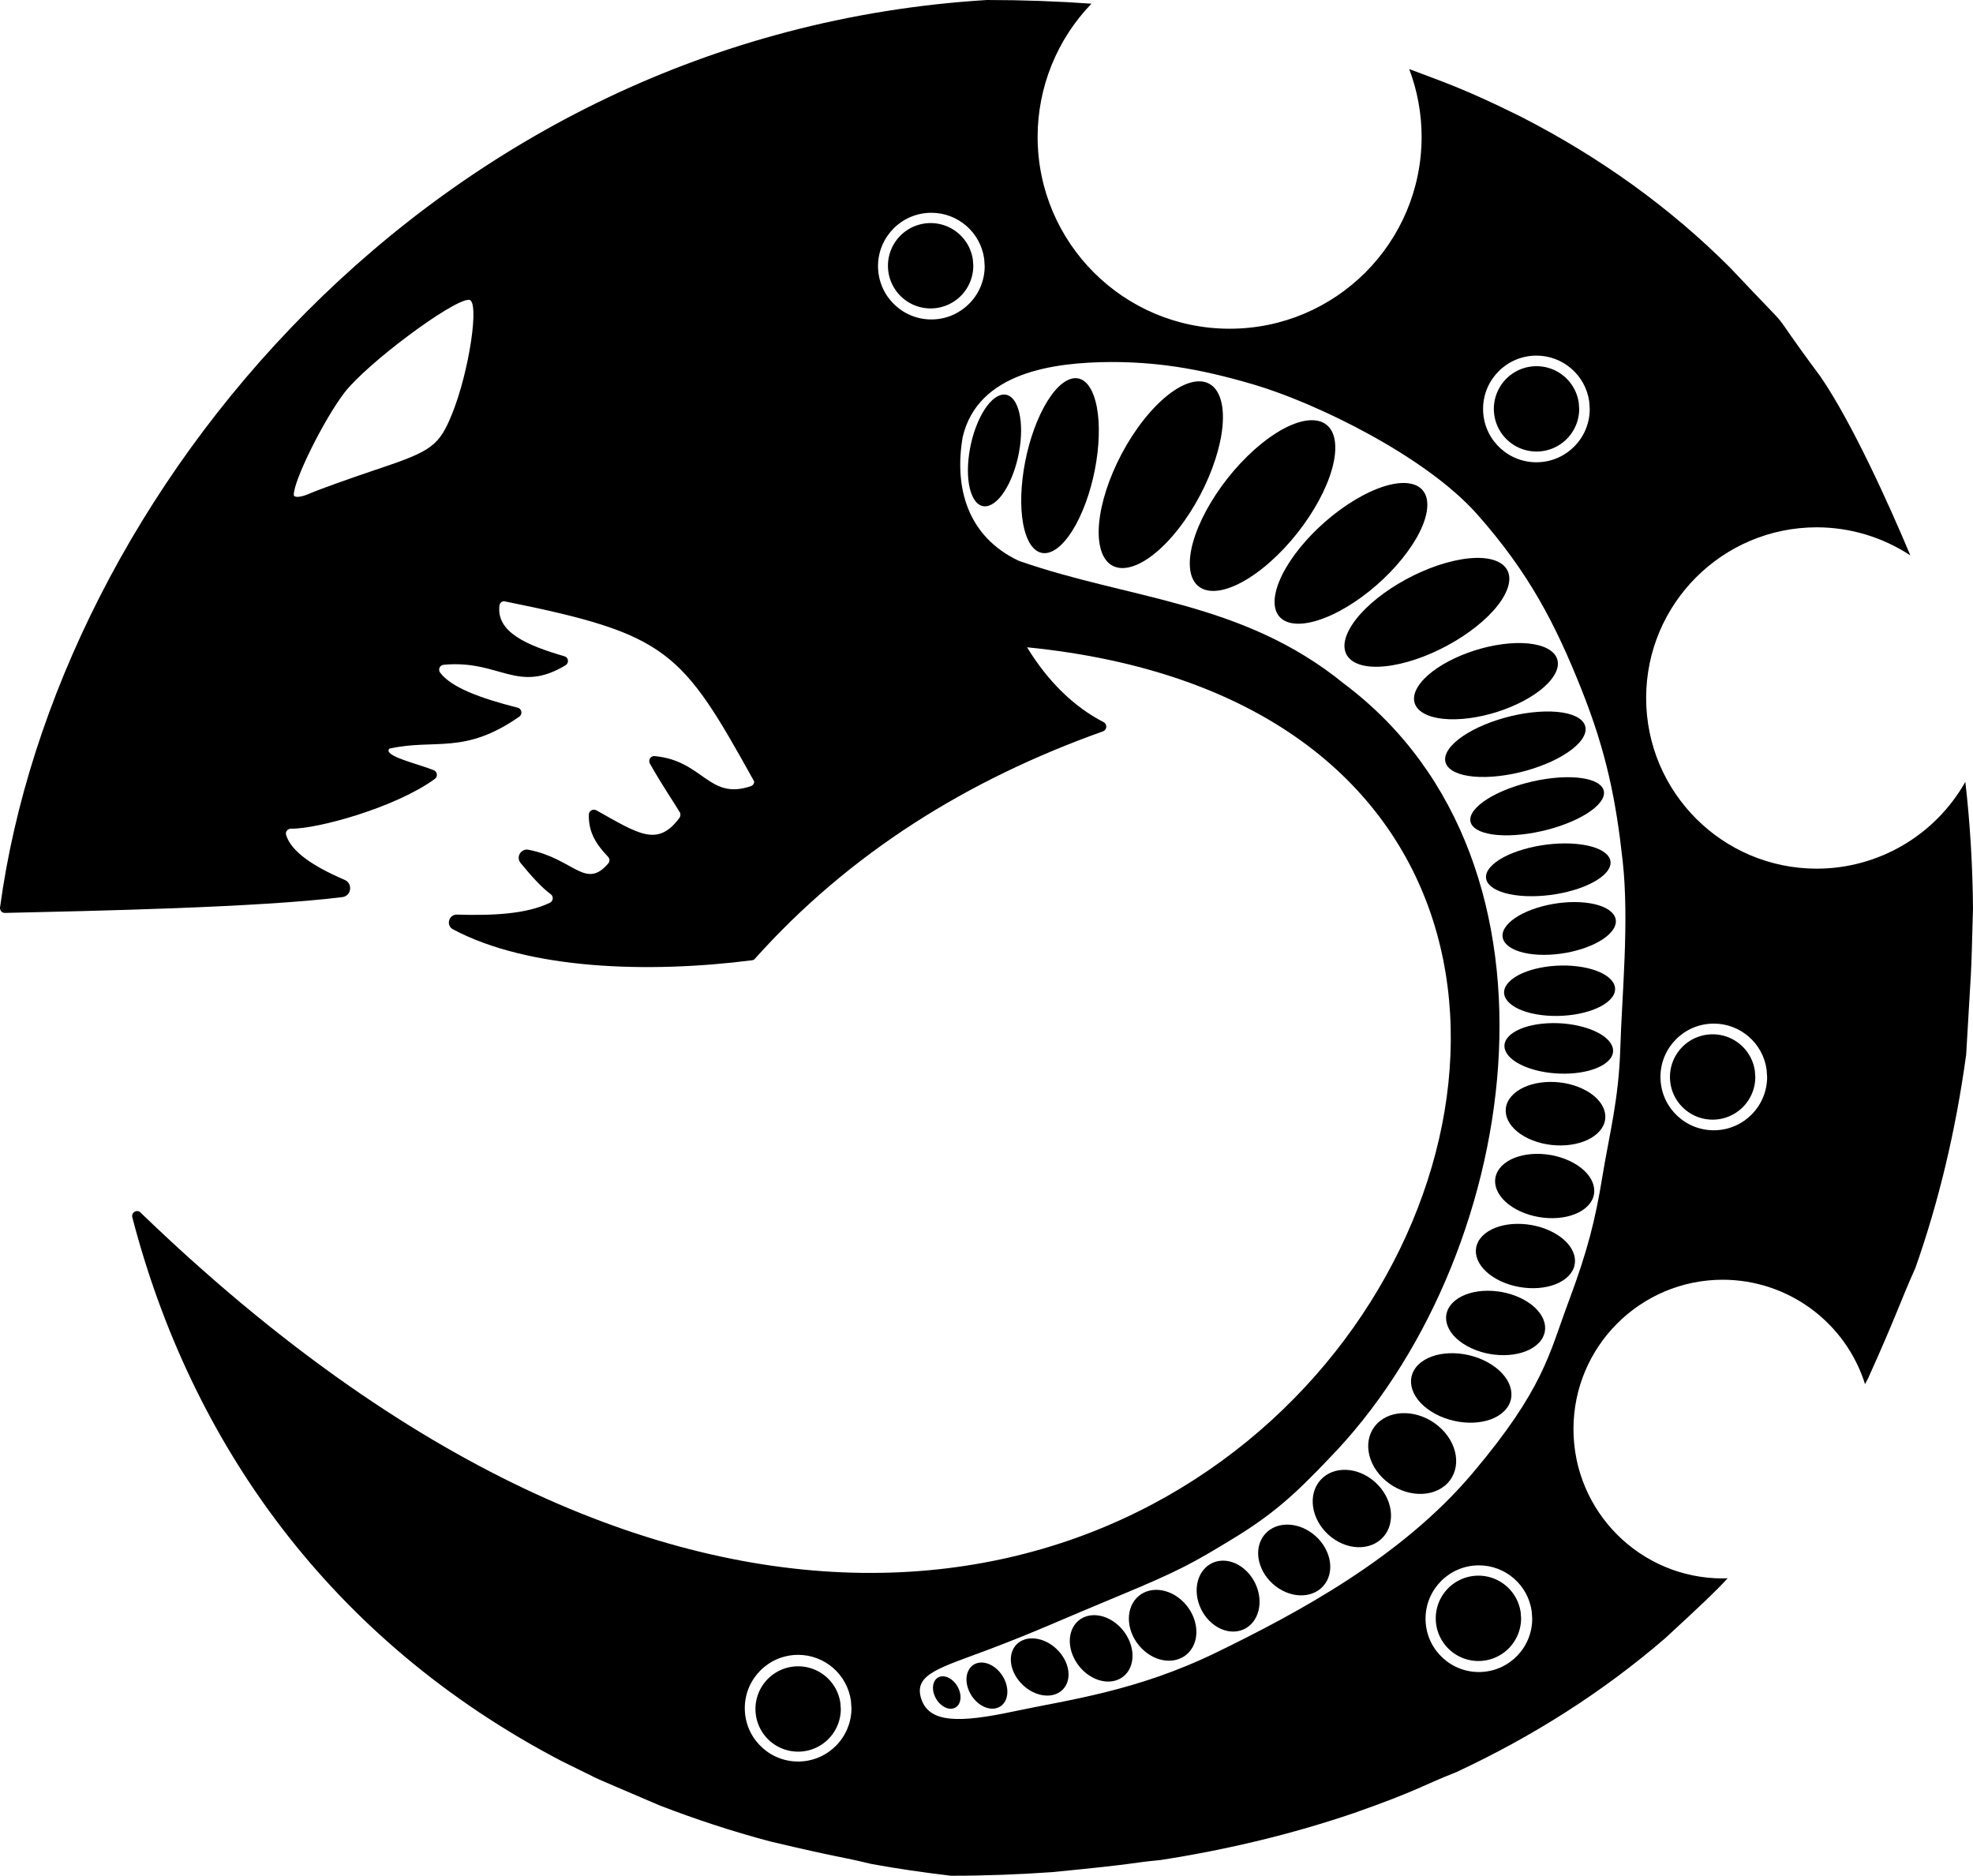 <svg version="1.1" x="0px" y="0px" viewBox="0 0 841.513 800" xml:space="preserve" width="841.513"
    height="800" xmlns="http://www.w3.org/2000/svg" xmlns:svg="http://www.w3.org/2000/svg"
    xmlns:rdf="http://www.w3.org/1999/02/22-rdf-syntax-ns#" xmlns:cc="http://creativecommons.org/ns#"
    xmlns:dc="http://purl.org/dc/elements/1.1/">
    <g fill="#000000" fill-opacity="1" transform="translate(-59.151,-258.828)" id="g1022">
        <path id="path2-2"
            d="M 480.1,258.828 C 243.612,273.295 83.012,470.021 59.172,645.817 c -0.182,1.274 0.819,2.456 2.184,2.365 36.124,-0.819 108.189,-2.275 143.767,-6.734 3.913,-0.455 4.64,-5.823 1.001,-7.37 -13.74,-5.914 -22.748,-12.102 -24.932,-19.108 -0.455,-1.365 0.638,-2.73 2.094,-2.73 10.828,0.273 44.494,-8.918 61.327,-21.202 1.365,-1.001 1.092,-3.093 -0.455,-3.73 -6.733,-2.73 -21.928,-6.096 -18.925,-9.19 19.563,-4.368 31.848,2.821 55.414,-13.649 1.456,-1.001 1.091,-3.368 -0.729,-3.823 -16.197,-4.095 -28.39,-8.734 -33.031,-14.921 -1.001,-1.365 -0.181,-3.186 1.457,-3.368 23.931,-2.275 31.391,12.649 52.047,0.183 1.547,-1.001 1.274,-3.368 -0.546,-3.823 -15.833,-4.641 -29.118,-10.19 -27.662,-21.655 0.091,-1.001 0.91,-1.729 1.91,-1.82 70.112,14.076 75.678,20.925 106.734,76.888 0,0.91 -0.546,1.728 -1.456,2.001 -18.016,6.096 -20.109,-10.828 -40.946,-12.829 -1.729,-0.182 -2.912,1.638 -2.094,3.185 5.732,10.1 10.282,16.559 12.739,20.745 0.455,0.728 0.364,1.639 -0.091,2.367 -9.372,12.739 -17.561,6.824 -35.487,-3.185 -1.365,-0.728 -3.094,0.181 -3.185,1.727 -0.273,8.098 3.64,13.285 8.189,18.108 0.728,0.819 0.819,2.001 0.091,2.82 -9.736,11.465 -14.741,-2.091 -34.031,-5.822 -3.185,-0.637 -5.459,3.093 -3.366,5.641 4.914,6.005 9.281,10.737 12.829,13.284 1.274,0.91 1.182,2.912 -0.274,3.64 -10.009,4.914 -24.476,5.55 -39.672,5.095 -3.549,-0.091 -4.823,4.641 -1.729,6.279 32.302,17.197 83.35,18.835 127.572,13.194 0.546,-0.091 1.001,-0.272 1.274,-0.727 40.309,-44.95 90.446,-76.251 148.407,-96.906 1.729,-0.637 1.91,-3.003 0.272,-3.913 -12.83,-6.642 -23.838,-17.47 -32.665,-31.938 398.175,39.636 78.333,681.292 -377.981,241.219 -1.456,-1.729 -4.186,-0.273 -3.64,1.91 25.023,96.178 84.439,180.437 183.166,231.939 23.7,11.509 4.636,2.91 41.856,18.927 14.923,5.732 30.484,10.918 46.953,15.286 31.06,7.36 28.937,6.161 43.312,9.645 11.01,2.002 22.292,3.64 33.848,5.005 h 0.183 c 14.559,0 28.934,-0.545 43.129,-1.546 39.643,-3.891 30.855,-3.662 46.315,-5.186 28.663,-4.459 56.142,-11.101 82.348,-20.018 27.687,-9.75 29.07,-11.766 43.676,-17.471 32.575,-15.196 62.512,-34.212 89.081,-57.142 16.965,-15.665 21.452,-19.951 26.585,-25.517 -0.693,0.036 -1.387,0.06 -2.081,0.073 -35.177,0 -63.694,-28.517 -63.694,-63.694 0,-35.177 28.517,-63.694 63.694,-63.694 27.771,0.034 52.319,18.056 60.67,44.542 0.454,-0.876 0.911,-1.748 1.359,-2.628 12.341,-27.411 13.118,-31.28 20.109,-46.951 9.918,-28.116 17.198,-58.417 21.657,-90.992 2.478,-43.485 1.95,-27.662 2.911,-62.422 -0.174,-18.651 -1.273,-36.598 -3.267,-53.895 -12.897,22.86 -37.101,37.007 -63.348,37.026 -40.203,0 -72.793,-32.591 -72.793,-72.794 0,-40.203 32.591,-72.794 72.793,-72.794 14.18,0.02 28.045,4.182 39.892,11.973 -8.964,-21.4 -24.923,-56.756 -38.337,-76.268 -26.57,-35.729 -6.27,-12.176 -38.579,-46.496 -25.842,-25.842 -55.778,-47.226 -89.172,-64.332 -24.961,-12.392 -33.87,-15.033 -47.652,-20.32 3.487,9.221 5.279,18.996 5.293,28.854 0,45.228 -36.665,81.893 -81.893,81.893 -45.228,0 -81.893,-36.665 -81.893,-81.893 0.034,-21.169 8.265,-41.502 22.965,-56.735 -14.585,-1.045 -29.421,-1.571 -44.483,-1.571 z m -23.827,90.75 c 11.379,-0.058 21.051,8.301 22.641,19.569 l 0.222,3.178 c -10e-5,12.253 -9.705,22.304 -21.95,22.734 -12.245,0.429 -22.63,-8.917 -23.489,-21.14 -0.858,-12.223 8.119,-22.93 20.304,-24.216 0.755,-0.079 1.513,-0.121 2.271,-0.124 z M 259.145,386.682 c 4.716,0 0.205,30.497 -7.214,48.759 -5.381,13.247 -8.634,15.728 -30.01,22.881 -13.186,4.412 -27.011,9.369 -30.722,11.015 -3.711,1.646 -6.746,1.885 -6.746,0.53 0,-6.229 12.753,-31.96 21.568,-43.518 9.412,-12.34 46.009,-39.667 53.124,-39.667 z m 455.19,23.811 c 11.38,-0.058 21.052,8.302 22.641,19.57 l 0.224,3.178 c -2e-4,12.253 -9.706,22.305 -21.952,22.734 -12.246,0.429 -22.631,-8.918 -23.489,-21.141 -0.857,-12.223 8.121,-22.929 20.306,-24.214 0.754,-0.08 1.511,-0.122 2.269,-0.126 z m -181.783,2.733 c 18.284,-0.022 36.265,2.144 61.942,9.791 25.677,7.646 72.519,30.117 94.738,55.208 22.22,25.091 33.387,46.978 44.303,74.292 10.916,27.314 14.883,47.953 17.72,73.611 2.838,25.658 -0.365,57.739 -1.022,79.746 -0.657,22.007 -4.652,36.488 -7.672,54.919 -3.02,18.431 -6.259,31.473 -14.479,53.451 -8.22,21.978 -10.494,36.946 -40.895,72.93 -30.401,35.984 -74.745,59.605 -109.053,76.335 -34.309,16.731 -63.568,20.316 -86.56,25.218 -22.992,4.902 -36.174,5.138 -39.532,-5.452 -3.357,-10.59 8.24,-13.127 29.308,-21.129 21.068,-8.002 27.813,-11.43 54.526,-22.492 26.712,-11.062 32.438,-14.436 49.075,-24.536 16.637,-10.1 26.425,-18.791 40.895,-34.079 81.625,-83.526 108.973,-253.793 6.526,-330.634 -43.392,-35.307 -91.435,-35.803 -138.752,-52.414 -21.873,-10.376 -27.536,-31.216 -23.891,-52.681 6.475,-27.904 39.185,-31.891 62.822,-32.084 z m 257.438,282.167 c 11.38,-0.058 21.052,8.302 22.641,19.57 l 0.224,3.178 c -10e-5,12.253 -9.706,22.305 -21.952,22.734 -12.246,0.429 -22.631,-8.918 -23.489,-21.141 -0.858,-12.224 8.12,-22.931 20.306,-24.216 0.754,-0.079 1.511,-0.121 2.269,-0.124 z m -100.191,231.055 c 11.379,-0.057 21.049,8.302 22.64,19.569 l 0.224,3.179 c -2e-4,12.253 -9.706,22.305 -21.952,22.734 -12.246,0.429 -22.631,-8.918 -23.489,-21.141 -0.858,-12.224 8.12,-22.931 20.306,-24.216 0.755,-0.079 1.513,-0.121 2.271,-0.124 z m -290.353,38.169 c 11.379,-0.058 21.051,8.301 22.641,19.569 l 0.222,3.178 c 8e-4,12.253 -9.704,22.306 -21.95,22.736 -12.246,0.429 -22.631,-8.918 -23.489,-21.141 -0.858,-12.223 8.119,-22.93 20.304,-24.216 0.754,-0.079 1.512,-0.121 2.271,-0.124 z"
            fill="#000000" fill-opacity="1" stroke-width="0.91" />
        <g fill="#000000" fill-opacity="1" id="g871-5" transform="translate(59.151,258.828)" stroke="none"
            stroke-linejoin="round" stroke-opacity="1">
            <ellipse id="path908-2" cx="77.211" cy="815.548" rx="5.322" ry="7.357"
                transform="matrix(0.952,-0.305,0.405,0.914,0,0)" stroke-width="0.652" />
            <ellipse id="path908-0-2" cx="218.803" cy="758.691" rx="8.299" ry="10.197"
                transform="matrix(0.998,-0.057,0.267,0.964,0,0)" stroke-width="0.959" />
            <ellipse id="path908-0-7-40" cx="417.079" cy="627.134" rx="12.557" ry="11.953"
                transform="matrix(0.979,0.204,0.056,0.998,0,0)" stroke-width="1.277" />
            <ellipse id="path908-0-7-4-0" cx="661.957" cy="409.615" rx="14.557" ry="12.933"
                transform="matrix(0.884,0.468,-0.282,0.96,0,0)" stroke-width="1.43" />
            <ellipse id="path908-0-7-4-3-5" cx="779.133" cy="264.798" rx="15.853" ry="13.585"
                transform="matrix(0.804,0.594,-0.493,0.87,0,0)" stroke-width="1.53" />
            <ellipse id="path908-0-7-4-3-1-9" cx="838.686" cy="103.562" rx="15.303" ry="13.217"
                transform="matrix(0.7,0.714,-0.611,0.791,0,0)" stroke-width="1.483" />
            <ellipse id="path908-0-7-4-3-1-4-2" cx="804.13" cy="261.083" rx="16.533" ry="13.808"
                transform="matrix(0.841,0.542,-0.476,0.879,0,0)" stroke-width="1.575" />
            <ellipse id="path908-0-7-4-3-1-4-7-3" transform="matrix(0.74,0.672,-0.667,0.745,0,0)"
                ry="14.995" rx="18.083" cy="88.676" cx="859.103" stroke-width="1.717" />
            <ellipse id="path908-0-7-4-3-1-4-7-7-0" cx="865.882" cy="85.323" rx="19.668" ry="16.188"
                transform="matrix(0.764,0.645,-0.694,0.72,0,0)" stroke-width="1.86" />
            <ellipse id="path908-0-7-4-3-1-4-7-7-8-4" cx="901.722" cy="174.895" rx="20.329" ry="16.275"
                transform="matrix(0.844,0.537,-0.788,0.616,0,0)" stroke-width="1.896" />
            <ellipse id="path908-0-7-4-3-1-4-7-7-8-1-7" cx="906.006" cy="194.548" rx="19.709" ry="15.707"
                transform="matrix(0.872,0.489,-0.782,0.623,0,0)" stroke-width="1.834" />
            <ellipse id="path908-0-7-4-3-1-4-7-7-8-1-4-5" cx="891.375" cy="166.027" rx="19.709" ry="15.707"
                transform="matrix(0.875,0.484,-0.779,0.628,0,0)" stroke-width="1.834" />
            <ellipse id="path908-0-7-4-3-1-4-7-7-8-1-4-0-1" cx="872.23" cy="136.751" rx="19.709" ry="15.707"
                transform="matrix(0.877,0.481,-0.776,0.631,0,0)" stroke-width="1.834" />
            <ellipse id="path908-0-7-4-3-1-4-7-7-8-1-4-0-6-3" cx="861.995" cy="157.109" rx="19.709"
                ry="15.707" transform="matrix(0.904,0.428,-0.737,0.675,0,0)"
                stroke-width="1.834" />
            <ellipse id="path908-0-7-4-3-1-4-7-7-8-1-4-0-6-2-8" cx="930.8" cy="258.447" rx="20.555"
                ry="15.193" transform="matrix(0.945,0.326,-0.831,0.556,0,0)"
                stroke-width="1.842" />
            <ellipse id="path908-0-7-4-3-1-4-7-7-8-1-4-0-6-2-9-8" cx="946.683" cy="327.696" rx="20.959"
                ry="15.383" transform="matrix(0.973,0.23,-0.781,0.625,0,0)"
                stroke-width="1.872" />
            <ellipse id="path908-0-7-4-3-1-4-7-7-8-1-4-0-6-2-9-2-6" cx="965.308" cy="417.319" rx="21.598"
                ry="15.616" transform="matrix(0.995,0.105,-0.708,0.706,0,0)"
                stroke-width="1.915" />
            <ellipse id="path908-0-7-4-3-1-4-7-7-8-1-4-0-6-2-9-2-5-0" cx="972.428" cy="414.578" rx="23.73"
                ry="16.416" transform="matrix(0.995,0.095,-0.741,0.672,0,0)"
                stroke-width="2.058" />
            <ellipse id="path908-0-7-4-3-1-4-7-7-8-1-4-0-6-2-9-2-5-1-2" cx="1009.506" cy="508.463" rx="25.864"
                ry="17.249" transform="matrix(1,-0.021,-0.696,0.718,0,0)"
                stroke-width="2.202" />
            <ellipse id="path908-0-7-4-3-1-4-7-7-8-1-4-0-6-2-9-2-5-1-3-3" cx="951.846" cy="456.001" rx="27.176"
                ry="18.808" transform="matrix(1,-0.022,-0.67,0.742,0,0)"
                stroke-width="2.357" />
            <ellipse id="path908-0-7-4-3-1-4-7-7-8-1-4-0-6-2-9-2-5-1-3-5-7" cx="882.077" cy="399.193" rx="27.834"
                ry="20.75" transform="matrix(1,-0.025,-0.622,0.783,0,0)"
                stroke-width="2.505" />
            <ellipse id="path908-0-7-4-3-1-4-7-7-8-1-4-0-6-2-9-2-5-1-3-5-2-0" cx="868.411" cy="510.969"
                rx="34.046" ry="24.823" transform="matrix(0.975,-0.22,-0.466,0.885,0,0)"
                stroke-width="3.031" />
            <ellipse id="path908-0-7-4-3-1-4-7-7-8-1-4-0-6-2-9-2-5-1-3-5-2-3-7" cx="790.965" cy="619.528"
                rx="36.508" ry="25.097" transform="matrix(0.882,-0.47,-0.196,0.981,0,0)"
                stroke-width="3.155" />
            <ellipse id="path908-0-7-4-3-1-4-7-7-8-1-4-0-6-2-9-2-5-1-3-5-2-3-5-5" cx="685.319" cy="643.262"
                rx="39.682" ry="26.686" transform="matrix(0.782,-0.624,0.004,1,0,0)"
                stroke-width="3.392" />
            <ellipse id="path908-0-7-4-3-1-4-7-7-8-1-4-0-6-2-9-2-5-1-3-5-2-3-5-2-3" cx="572.616" cy="645.757"
                rx="39.682" ry="26.686" transform="matrix(0.656,-0.755,0.185,0.983,0,0)"
                stroke-width="3.392" />
            <ellipse id="path908-0-7-4-3-1-4-7-7-8-1-4-0-6-2-9-2-5-1-3-5-2-3-5-2-7-9" cx="493.623" cy="686.411"
                rx="33.214" ry="23.715" transform="matrix(0.432,-0.902,0.348,0.938,0,0)"
                stroke-width="2.926" />
            <ellipse id="path908-0-7-4-3-1-4-7-7-8-1-4-0-6-2-9-2-5-1-3-5-2-3-5-2-7-3-3" cx="402.705" cy="605.842"
                rx="21.52" ry="15.259" transform="matrix(0.441,-0.898,0.407,0.914,0,0)"
                stroke-width="1.889" />
        </g>
        <g fill="#000000" fill-opacity="1" id="g878-6" transform="translate(59.151,258.828)" stroke="none"
            stroke-linejoin="round" stroke-opacity="1">
            <path id="path1319-4-38-4"
                d="m 415.123,113.343 a 18.198,18.198 0 0 1 -17.561,18.187 18.198,18.198 0 0 1 -18.791,-16.913 18.198,18.198 0 0 1 16.244,-19.372 18.198,18.198 0 0 1 19.929,15.556"
                stroke-width="0.301" />
            <path id="path1319-4-38-7-4"
                d="m 673.546,174.38 a 18.198,18.198 0 0 1 -17.561,18.187 18.198,18.198 0 0 1 -18.791,-16.913 18.198,18.198 0 0 1 16.244,-19.372 18.198,18.198 0 0 1 19.929,15.556"
                stroke-width="0.301" />
            <path id="path1319-4-38-7-3-29"
                d="m 748.663,459.328 a 18.198,18.198 0 0 1 -17.561,18.187 18.198,18.198 0 0 1 -18.791,-16.913 18.198,18.198 0 0 1 16.244,-19.372 18.198,18.198 0 0 1 19.929,15.556"
                stroke-width="0.301" />
            <path id="path1319-4-38-7-3-2-5"
                d="m 648.768,690.214 a 18.198,18.198 0 0 1 -17.561,18.187 18.198,18.198 0 0 1 -18.791,-16.913 18.198,18.198 0 0 1 16.244,-19.372 18.198,18.198 0 0 1 19.929,15.556"
                stroke-width="0.301" />
            <path id="path1319-4-38-7-3-2-9-8"
                d="m 358.61,728.877 a 18.198,18.198 0 0 1 -17.561,18.187 18.198,18.198 0 0 1 -18.791,-16.913 18.198,18.198 0 0 1 16.244,-19.372 18.198,18.198 0 0 1 19.929,15.556"
                stroke-width="0.301" />
        </g>
    </g>
</svg>
